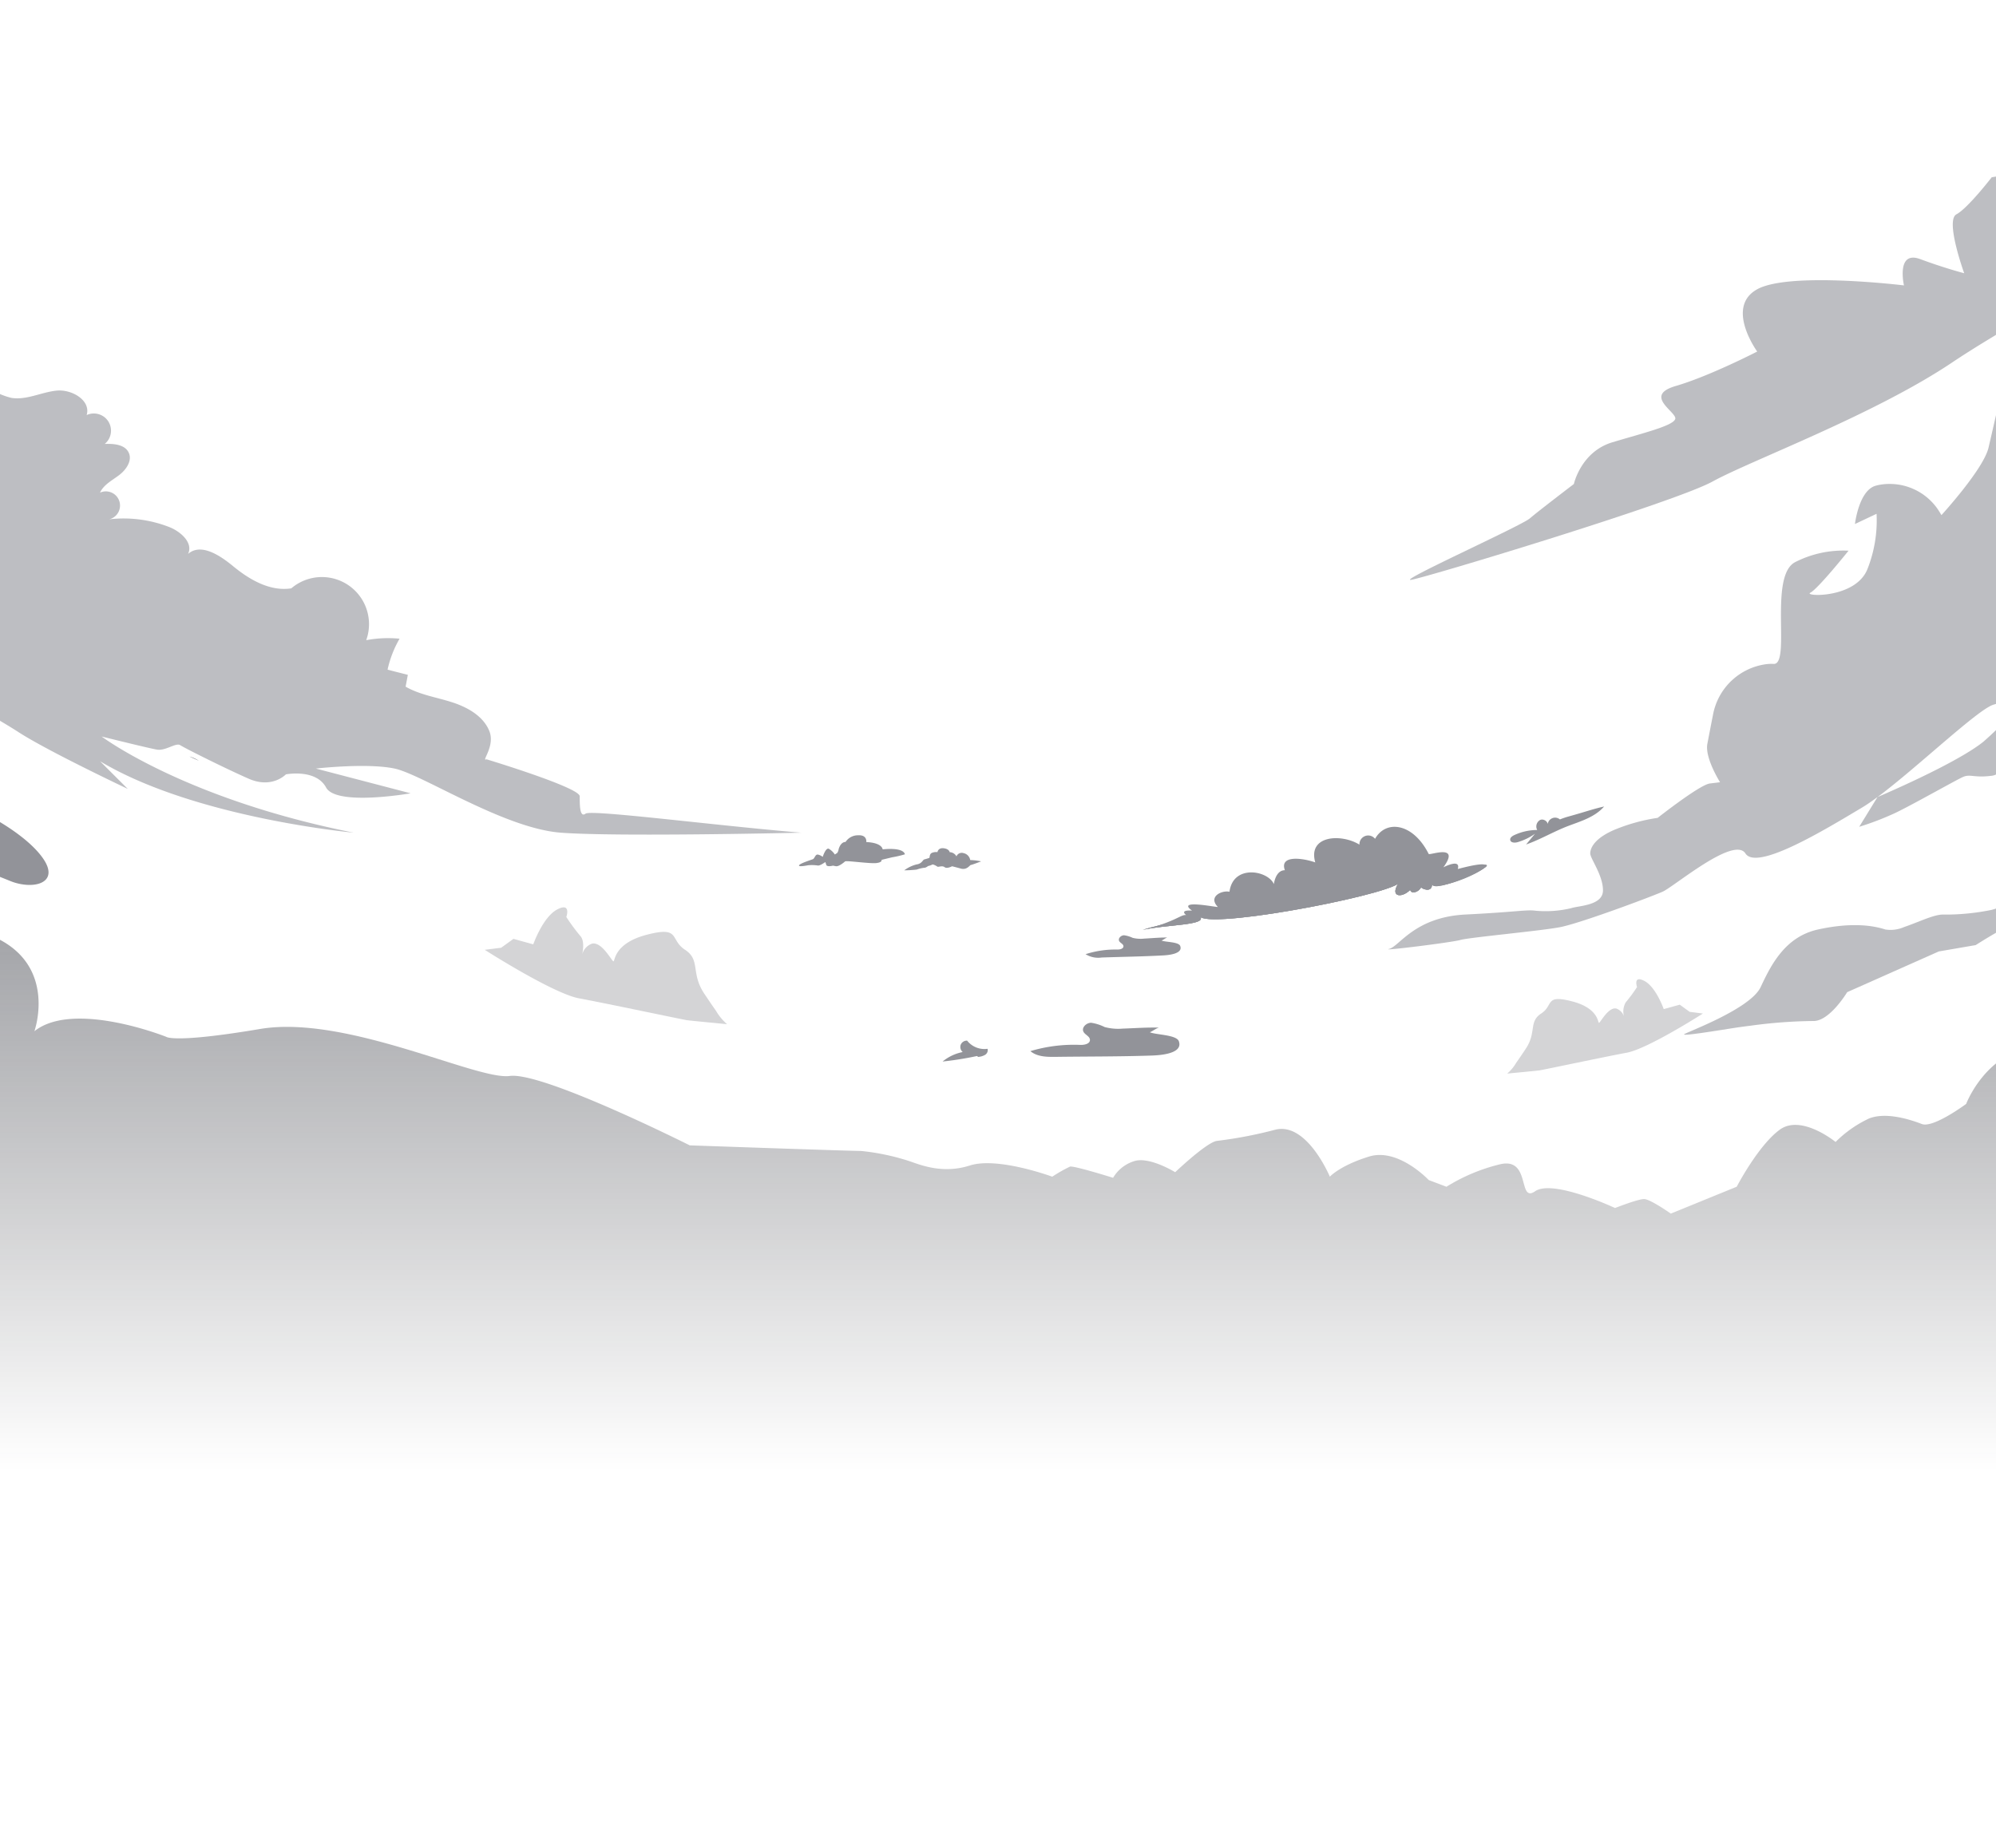 <svg xmlns="http://www.w3.org/2000/svg" width="352" height="326" viewBox="0 0 352 326">
    <defs>
        <linearGradient id="linear-gradient" x1=".5" x2=".5" y2=".918" gradientUnits="objectBoundingBox">
            <stop offset="0" stop-color="#252833"/>
            <stop offset="1" stop-color="#121319" stop-opacity="0"/>
        </linearGradient>
        <clipPath id="clip-path">
            <rect id="Rectangle_18541" data-name="Rectangle 18541" width="352" height="326" rx="20" transform="translate(143 225)" style="fill:#1b1d26"/>
        </clipPath>
        <style>
            .cls-3,.cls-5,.cls-7{isolation:isolate}.cls-4{fill:#252833}.cls-5{opacity:.4}.cls-7{opacity:.6}
        </style>
    </defs>
    <g id="Mask_Group_269" data-name="Mask Group 269" transform="translate(-143 -225)" style="opacity:.5;clip-path:url(#clip-path)">
        <g id="Group_16260" data-name="Group 16260" transform="translate(99.623 221.702)">
            <g id="Group_14580" data-name="Group 14580" class="cls-3" transform="translate(244.905 149.134)">
                <path id="Path_11172" data-name="Path 11172" class="cls-4" d="M510 256.516c4.127-.938 11.127-.794 10.17-2.252 3.036 2.028 36.426-4.534 35.219-6.408-2.094 2.836.189 3.206 1.781 1.6.15.812 1.5.432 1.929-.48-.035.228 1.927 1.141 1.919-.517 2.708 1.482 16.7-5.9 4.54-2.677.568-1.932-2.539-.3-2.539-.3 3.112-4.3-2.522-2.017-2.6-2.368-2.775-5.505-7.562-6.046-9.45-2.657a1.544 1.544 0 0 0-2.755 1.024c-3.205-1.977-9.151-1.652-7.791 3.134-2.475-.852-6.326-1.251-5.359 1.381-1.667 0-1.938 2.447-1.938 2.447-1.057-2.426-7.19-3.521-7.83 1.35-1.326-.293-3.828.834-2.059 2.676.032.145-7.5-1.449-4.535.657.353.023-2.368-.286-1.051.783-.904-.161-1.871 1.198-7.651 2.607z" transform="translate(-510.001 -238.342)"/>
                <path id="Path_11173" data-name="Path 11173" class="cls-4" d="M510 264.106c4.127-.939 11.127-.794 10.17-2.252 3.036 2.028 36.426-4.534 35.219-6.408-2.094 2.836.189 3.206 1.781 1.6.15.812 1.5.432 1.929-.48-.035.228 1.927 1.141 1.919-.517.283 1.773 12.087-3.614 9.22-3.414-8.778 1.773-11 2.9-21.262 1.862-1.186.876-6.3 4.706-7.91 1.8.473 1.228-1.89 1.966-2.318.4-1.345 1.978-9.576 3.861-12.21 3.222.05.5-1.845.814-2.4-.036-2.82 2.05-10.27 2.917-14.138 4.223z" transform="translate(-510.001 -245.931)"/>
                <path id="Path_11174" data-name="Path 11174" class="cls-4" d="M510 264.106c4.127-.939 11.127-.794 10.17-2.252 3.036 2.028 36.426-4.534 35.219-6.408-2.094 2.836.189 3.206 1.781 1.6.15.812 1.5.432 1.929-.48-.035.228 1.927 1.141 1.919-.517.283 1.773 12.087-3.614 9.22-3.414-8.778 1.773-11 2.9-21.262 1.862-1.186.876-6.3 4.706-7.91 1.8.473 1.228-1.89 1.966-2.318.4-1.345 1.978-9.576 3.861-12.21 3.222.05.5-1.845.814-2.4-.036-2.82 2.05-10.27 2.917-14.138 4.223z" transform="translate(-510.001 -245.931)"/>
            </g>
            <g id="Group_14581" data-name="Group 14581" class="cls-3" transform="translate(184.282 150.617)">
                <path id="Path_11175" data-name="Path 11175" class="cls-4" d="M319.454 419.545a17.974 17.974 0 0 1-2.287.533l-1.84.447s.215.431-.912.565-5.312-.479-5.518-.291-1.127.95-1.629.846l-.5-.1s-1.075.291-1.193-.152-.131-.278-.118-.443-.929.7-1.434.562a6.992 6.992 0 0 0-1.668-.031s-1.753.357-1.567 0 2.139-.948 2.45-1.083.412-.93.917-.794a2.11 2.11 0 0 1 .8.395s.521-1.661 1.07-1.433a3.166 3.166 0 0 1 1.067 1.015l.424-.278a1.512 1.512 0 0 0 .229-.549c.034-.265.391-1.385 1.238-1.388a2.606 2.606 0 0 1 2.21-1.176c1.653-.1 1.448 1.2 1.448 1.2s2.613.016 2.895 1.288c-.005-.005 3.564-.462 3.918.867z" transform="translate(-300.772 -416.181)"/>
                <path id="Path_11176" data-name="Path 11176" class="cls-4" d="M352 423.149a9.951 9.951 0 0 1 1.92.229c-.218.091-1.624.617-1.817.64s-.673.929-1.753.632-1.55-.409-1.55-.409-.888.491-1.32.157-1.1.039-1.285-.1-.805-.459-.89-.352a2.584 2.584 0 0 1-.722.249s-.448.347-.681.309a6.032 6.032 0 0 0-1.333.322 19.728 19.728 0 0 1-2.2.131 6.23 6.23 0 0 1 2.161-1.04c.933-.11 1.111-.817 1.364-.88s.758-.22.882-.268-.02-.715.512-.909a1.868 1.868 0 0 1 .933-.111s.1-.8 1.094-.685 1.061.69 1.061.69a1.428 1.428 0 0 1 1.2.739 1.006 1.006 0 0 1 1.238-.571 1.493 1.493 0 0 1 1.186 1.227z" transform="translate(-321.805 -418.768)"/>
            </g>
            <g id="Group_14583" data-name="Group 14583" class="cls-5" transform="translate(309.176 176.019)">
                <path id="Path_11181" data-name="Path 11181" class="cls-4" d="M648.97 343.29c.574-.073 5.074-.484 5.7-.574.681-.1 11.684-2.434 15.384-3.115s13.436-6.913 13.436-6.913l-2.338-.293-1.751-1.265-2.735.756-.089.024s-1.364-3.894-3.408-4.966-1.3 1.072-1.3 1.072a27.807 27.807 0 0 1-2.012 2.726 3.307 3.307 0 0 0-.253 2.6 2.188 2.188 0 0 0-1.4-1.531c-1.363-.291-2.727 2.337-3.018 2.512s.1-2.512-4.772-3.778-3.211.681-5.451 2.143-.779 3.31-2.727 6.23q-.989 1.485-1.68 2.465a7.7 7.7 0 0 1-1.586 1.907z" transform="translate(-648.97 -326.644)"/>
            </g>
            <g id="Group_16261" data-name="Group 16261" class="cls-5" transform="translate(128.861 163.339)">
                <path id="Path_11181-2" data-name="Path 11181" class="cls-4" d="M691.712 347.259c-.711-.09-6.284-.6-7.053-.71-.843-.122-14.469-3.014-19.051-3.857s-16.639-8.561-16.639-8.561l2.895-.363 2.169-1.567 3.387.936.11.029s1.689-4.823 4.221-6.15 1.608 1.328 1.608 1.328a34.433 34.433 0 0 0 2.491 3.375c.651.724.521 2.176.313 3.222a2.709 2.709 0 0 1 1.736-1.9c1.689-.361 3.378 2.895 3.738 3.111s-.119-3.111 5.909-4.678 3.977.843 6.75 2.654.965 4.1 3.377 7.715q1.224 1.84 2.081 3.053a9.544 9.544 0 0 0 1.958 2.363z" transform="translate(-648.97 -326.644)"/>
            </g>
            <path id="Path_11183" data-name="Path 11183" class="cls-4" d="M215.872 391.268a.323.323 0 0 1-.122-.028c.141.019.187.028.122.028z" transform="translate(-108.78 -170.433)"/>
            <path id="Path_11186" data-name="Path 11186" d="M421.824 470.219v-90.18s-13.412 8.9-15.648 10.678-9.388-7.1-16.094-4.736-9.389 9.473-9.389 9.473-5.812 4.322-7.824 3.542-6.285-2.161-9.29-.977a20.733 20.733 0 0 0-5.911 4.145s-6.035-4.934-9.836-2.171-7.6 10.065-7.6 10.065L328.61 414.8s-3.629-2.566-4.721-2.566-5.115 1.579-5.115 1.579-10.953-5.131-14.083-2.96-.67-6.118-6.259-4.737a32.2 32.2 0 0 0-9.389 3.947l-3.129-1.184s-5.365-5.724-10.506-4.145-6.93 3.553-6.93 3.553-4.023-9.671-9.612-8.289a75.377 75.377 0 0 1-10.283 1.974c-1.788.2-7.377 5.526-7.377 5.526s-4.471-2.763-7.153-1.974a6.569 6.569 0 0 0-3.8 2.961s-6.93-2.171-7.6-1.974a26.569 26.569 0 0 0-3.129 1.777s-9.612-3.553-14.53-1.974-8.941-.2-10.73-.789a40.253 40.253 0 0 0-8.494-1.776c-2.012 0-30.178-.987-30.178-.987s-25.93-13.026-31.742-12.237-28.836-10.855-44.037-8.289-16.542 1.382-16.542 1.382-16.318-6.513-23.248-.987c0 0 3.8-10.658-5.812-15.986s-14.083-.395-14.083-1.184-12.74-19.545-20.34-19.94-6.482 0-6.482 0v124.7z" transform="translate(9.42 -197.445)" style="fill:url(#linear-gradient)"/>
            <g id="Group_14584" data-name="Group 14584" class="cls-7" transform="translate(0 17.247)">
                <path id="Path_11191" data-name="Path 11191" class="cls-4" d="M134.2 123.722c-1.031.763-1.031-1.526-1.031-3.073s-16.437-6.517-16.437-6.517c-1.011.468 1.574-2.31.5-4.977s-3.871-4.214-6.613-5.094-5.658-1.306-8.153-2.736c.131-.694.261-1.4.392-2.09-1.189-.3-2.386-.6-3.575-.914a19.077 19.077 0 0 1 2.117-5.458 20.856 20.856 0 0 0-5.884.261 8.309 8.309 0 0 0-13.21-9.144c-3.719.585-7.335-1.5-10.243-3.891-2.323-1.918-5.691-4.159-7.963-2.179.942-1.966-1.306-3.96-3.341-4.75A22.124 22.124 0 0 0 50.2 71.806a2.5 2.5 0 1 0-1.627-4.706c.646-1.409 2.152-2.165 3.382-3.1s2.337-2.537 1.684-3.939C52.973 58.6 51 58.449 49.405 58.51a3.03 3.03 0 0 0-3.189-5.094c.784-2.585-2.619-4.585-5.307-4.31s-5.273 1.7-7.94 1.285a11.905 11.905 0 0 1-4.949-2.5q-4.558-3.31-9.13-6.613a6.2 6.2 0 0 1-2.344-2.482 27.182 27.182 0 0 1-.536-3.128C15.356 33.212 12.688 32 10.4 30.9s-4.82-2.885-4.682-5.422c.172-3.032 3.843-4.365 6.82-4.95A7.532 7.532 0 0 1 11.19 15.4a15.561 15.561 0 0 0-4.51-2.942c1.87.777 3.506-2.117 2.516-3.884s-3.169-2.4-5.135-2.86l3.41-.6A11.86 11.86 0 0 0-2.855.558a10.75 10.75 0 0 0-6.682-6.4s-.021.323-.055.935c-.543 9.253-4.853 84.315-1.719 86.481 3.342 2.317 15.682-1.024 15.682-1.024s4.629 4.365.515 6.166 0 2.825 7.459 8.744S29.05 106 34.192 109.34c5.059 3.286 18.843 9.816 19.276 10.016l-4.881-4.874C65.3 124.505 93.32 127.076 93.32 127.076c-29.354-5.823-44.011-16.623-44.457-16.959.323.075 8.242 2.056 9.755 2.31 1.54.255 3.341-1.285 4.111-.777s7.968 4.118 12.085 5.919 6.538-.777 6.538-.777 5.286-1.024 7.087 2.317 14.911 1.024 14.911 1.024l-16.712-4.365s9-1.031 13.88 0c2.049.433 5.774 2.358 10.146 4.51 6.056 2.97 13.35 6.359 19.173 6.8 10.023.763 42.409 0 42.409 0-15.427-1.287-37.019-4.112-38.046-3.356z" transform="translate(12.443 5.842)"/>
            </g>
            <path id="Path_11194" data-name="Path 11194" class="cls-4" d="M151.377 211.895c.536.259 1.084.5 1.638.733a5.3 5.3 0 0 0-1.638-.733z" transform="translate(-74.584 -75.159)"/>
            <path id="Path_11195" data-name="Path 11195" class="cls-4" d="m-9.7 208.847.628 10.629.751 12.76S-.857 235.5.1 235.4s4.046 2.716 7.963 4.144a26.867 26.867 0 0 1 9.219 5.986c1.952 1.94 12.8 5.912 16.849 7.581a9.431 9.431 0 0 0 3.085.708c2.888.148 4.994-1.324 2.864-4.52-2.858-4.28-10-7.852-10-7.852s-3.572-3.565-3.332-6.047-12.852-2.993-13.087-5.851-6.189-5-12.378-8.332S-9.7 209.192-9.7 208.847z" transform="translate(10.986 -94.446)"/>
            <g id="Group_14585" data-name="Group 14585" class="cls-7" transform="translate(288.21 63.849)">
                <path id="Path_11198" data-name="Path 11198" class="cls-4" d="m742.027 58.167-.141-1.744c-4.266-.45-7.407 9.647-7.407 9.647a8.56 8.56 0 0 0-4.711-1.12c-3.141 0-3.141 6.281-10.1 4.936s3.141-9.427 3.141-9.427l-8.074 2.941a8.283 8.283 0 0 0-5.25 5.958c-.408 1.8-.872 3.835-1.256 5.466-.9 3.811-8.3 11.888-8.3 11.888l-.286-.473a10.3 10.3 0 0 0-10.6-4.875 8.256 8.256 0 0 0-.783.188c-2.916.9-3.586 6.732-3.586 6.732l3.811-1.8a23.251 23.251 0 0 1-1.57 9.652c-2.02 5.381-11.443 4.936-10.1 4.261s6.731-7.407 6.731-7.407a18.658 18.658 0 0 0-9.422 2.02c-4.711 2.47-.675 18.174-3.816 17.949a7.125 7.125 0 0 0-1.51.08 11.016 11.016 0 0 0-9.146 8.832 737.341 737.341 0 0 0-1.013 5.227c-.445 2.466 2.245 6.732 2.245 6.732l-1.8.22c-1.8.225-9.2 6.061-9.2 6.061a32.274 32.274 0 0 0-7.406 2.016c-3.811 1.57-4.486 3.366-4.486 4.266s2.245 3.816 2.245 6.507-4.266 2.691-5.611 3.141a19.3 19.3 0 0 1-6.282.45c-1.57-.225-3.366.225-12.338.67s-11.668 5.611-13.463 6.061 10.992-1.125 12.563-1.575 13.913-1.57 17.5-2.241 16.158-5.386 18.174-6.281c1.336-.6 6.4-4.725 10.266-6.544 1.974-.923 3.633-1.252 4.317-.188 2.02 3.141 14.138-4.266 20.532-8.077.816-.487 1.749-1.13 2.761-1.88l-.478.773-2.752 4.481a51.365 51.365 0 0 0 6.23-2.381c2.2-1.036 6.924-3.666 9.825-5.236 1.1-.6 1.941-1.041 2.278-1.186 1.228-.534 1.983.178 4.838-.178a2.5 2.5 0 0 0 2.316-3.033s4.636 1.43 7.139-5.5c0 0 5.874-4.936 8.789-7.627s-2.916-7.4-2.916-7.4 7.627-4.266 11.217-9.2-3.816-3.141-4.936-3.591S742.782 82.9 743.9 81.549zm-51.035 77.253c-1.336.6-2.213.97-2.316 1.013 6.947-5.166 17.715-15.507 20.452-16.29 3.141-.9 6.056-3.366 7.4-3.591a.378.378 0 0 1 .281.084 1.577 1.577 0 0 0-.281-.084 59.525 59.525 0 0 1-9.169 10.1l-.075.061c-3.63 2.909-12.157 6.87-16.292 8.707z" transform="translate(-602.382 -56.409)"/>
            </g>
            <g id="Group_14588" data-name="Group 14588" class="cls-7" transform="translate(292.021)">
                <path id="Path_11205" data-name="Path 11205" class="cls-4" d="M610.765 25.763c2.851-.478 46.413-13.641 53.12-17.334s28.43-11.727 42.254-21S752.958-39.1 752.958-39.1l-6.632-39.535s-4.515-.708-6.339-1.134-4.884 4.113-4.884 4.113-6.766-1.063-13.055 5.121 1.374 8.192 1.374 8.192a63.027 63.027 0 0 0-4.206 7.663c-1.3 3.149 3.512 7.834 3.512 7.834l-9.617 1.613s-4.211 5.463-6.225 6.533 1.373 10.391 1.373 10.391-3.443-.888-7.745-2.488-2.879 4.633-2.879 4.633-20.19-2.468-25.886.686.007 10.982.007 10.982-8.427 4.345-14.361 6.073.424 4.688-.11 5.873-5.462 2.382-11.044 4.05-6.817 7.368-6.817 7.368-3.315 2.529-5.718 4.411a76.626 76.626 0 0 0-2.057 1.66c-1.599 1.361-23.734 11.302-20.884 10.824z" transform="translate(-610.512 79.8)"/>
            </g>
            <g id="Group_14591" data-name="Group 14591" class="cls-7" transform="translate(340.368 118.622)">
                <path id="Path_11215" data-name="Path 11215" class="cls-4" d="M807.253 203.3s-11.443 8.755-16.153 11a59.626 59.626 0 0 1-11.218 3.816c-2.466.675-5.606 2.02-7.4 2.466s-7.407 4.041-7.407 4.041l-6.507 1.12-16.154 7.182s-3.141 5.241-6.056 5.086a87.424 87.424 0 0 0-10.988.83 90.305 90.305 0 0 0-2.7.366c-2.916.45-9.647 1.57-8.972 1.12s11.668-4.486 13.458-8.3 4.266-8.869 10.1-10.154 9.647-.736 11.893 0a5.976 5.976 0 0 0 3.342-.45c2.381-.8 5.171-2.184 6.755-2.184a40.69 40.69 0 0 0 8.6-.82 7.928 7.928 0 0 0 1.5-.525c2.241-1.12 7.364-5.606 7.364-5.606s-8.039.22-6.919-.675 4.716-2.916 7.857-6.281 11.218-12.568 12.113-15.258a28.329 28.329 0 0 1 6.057-9.647c2.672-2.644 9.469-6.807 9.68-7.167-.038.164-.239 1.589-.53 3.642-.863 6.122-2.48 17.841-2.644 18.334a49.085 49.085 0 0 1-5.831 7.627c-1.345 1.125-17.054 11.668-15.479 11.218s14.855-6.056 17.522-8.3a31.065 31.065 0 0 1 5.583-4.036c.669-.238 3.134 1.555 3.134 1.555z" transform="translate(-713.649 -173.25)"/>
            </g>
            <g id="Group_14593" data-name="Group 14593" class="cls-3" transform="translate(234.823 145.553)">
                <path id="Path_11221" data-name="Path 11221" class="cls-4" d="m651.037 237.4 1.572-1.9a10.272 10.272 0 0 1-3.074 1.489c-.5.145-1.224.113-1.3-.4-.057-.381.334-.665.681-.83a9.525 9.525 0 0 1 4.083-.916 1.311 1.311 0 0 1 .521-1.776c.636-.276 1.5.35 1.325 1.021a1.31 1.31 0 0 1 2.155-1.111 14.071 14.071 0 0 1 1.7-.565l1.117-.318c1.649-.469 3.3-1.027 4.974-1.394-1.632 1.889-4.144 2.6-6.4 3.459-2.502.959-4.809 2.347-7.354 3.241z" transform="translate(-573.351 -230.701)"/>
                <path id="Path_11224" data-name="Path 11224" class="cls-4" d="M498.851 279.734a5.847 5.847 0 0 1-2.057-.135 5.133 5.133 0 0 0-1.515-.451c-.53 0-1.1.54-.86 1.015.177.355.712.493.751.887.046.473-.617.625-1.093.615a17.083 17.083 0 0 0-5.582.816 4.216 4.216 0 0 0 2.847.588c3.59-.122 7.191-.172 10.778-.365.737-.039 3.64-.216 3.056-1.687-.286-.72-2.649-.658-3.276-.935.328-.14.66-.434 1-.541-1.341-.01-2.7.123-4.049.193z" transform="translate(-488.495 -256.438)"/>
            </g>
            <g id="Group_14597" data-name="Group 14597" class="cls-3" transform="rotate(6.02 -1612.328 2093.37)">
                <path id="Path_11237" data-name="Path 11237" class="cls-4" d="M5.921 2.515A56.962 56.962 0 0 1 0 4.113a7.959 7.959 0 0 1 3.353-2.034A1.158 1.158 0 0 1 2.866.832 1.158 1.158 0 0 1 3.915 0a3.887 3.887 0 0 0 3.74 1.051.984.984 0 0 1-.346 1.122 2.879 2.879 0 0 1-1.161.475" transform="translate(0 5.832)"/>
                <path id="Path_11238" data-name="Path 11238" class="cls-4" d="M15.8.839A9.18 9.18 0 0 1 12.572.9a8.058 8.058 0 0 0-2.425-.5c-.827.078-1.64.989-1.208 1.7.323.53 1.177.674 1.29 1.286.135.733-.88 1.057-1.623 1.1A26.788 26.788 0 0 0 0 6.5c1.285.873 2.98.724 4.522.541 5.588-.666 11.2-1.221 16.775-2 1.145-.159 5.653-.82 4.546-3.039C25.3.916 21.622 1.326 20.606.978 21.1.715 21.578.213 22.1 0c-2.1.163-4.209.55-6.3.839z" transform="translate(15.202)"/>
            </g>
        </g>
        <path id="Path_11388" data-name="Path 11388" class="cls-4" d="m280.125 75.994.475-1.076.871.58 2.529-.663s6.729 2.649 10.687 2.731l4.354 3.228s4.038-2.151 6.175.083 8.075 1.986 8.075 1.986 3.087.248 3.087 2.814 3.087 4.386 3.087 4.386l2.691-.166-1.108-.414c.712-.331-.4-.911-.4-.911s-2.771-.91-1.9-2.813 10.608 9.186 17.573 9.352 10.291-.414 19.157-3.641a18.482 18.482 0 0 1 16.069 1.9s5.225.58 7.045-.828l-2.612-1.407s-1.425-.331-4.037 1.241c0 0-6.333-3.062-10.132-3.476s-14.011 4.221-24.3 2.482c0 0-6.253-2.234-7.678-3.724l2.137-.249-3.325-1.076 2.374-.579-4.274-1.572 1.979-.745-4.2-1.076 2.454-.91-4.908-.993 2.375-.993-4.433-.91 2.3-1.241-4.354-.166s1.267-18.206 11.953-19.7 14.011 4.055 14.011 4.055-7.441-12.331-3.958-15.476 9.1-.5 9.1-.5-3.483-6.042-17.415-7.862c0 0-.95-1.572 3.641-.58 0 0-.554-2.317-9.5-1.241s-2.77-2.731.159-2.151c0 0-7.2-.662-10.053 3.393s-6.016 10.345-8.075 9.765c0 0-1.029-.662.871-1.9 0 0-2.454-.745-2.85 3.393a87.5 87.5 0 0 0 .317 11.917s1.267-.248.079 2.649-.316 0-.316 0-4.275-13.076-11.557-13.159c0 0-5.383-2.565-6.016-4.138l-2.771.083s-4.037-3.559-12.665-3.228l-3.562.249-2.849 1.655s10.845-1.738 11.794 1.407c0 0 1.663-.662 3.879 2.152s5.145 5.793 5.145 5.793-.554.993-1.9-.331.317 1.986 2.85 2.151c0 0 5.145 7.614 7.679 7.614 0 0-.079 6.786-2.85 9.269H292l1.5-1.738-3.087 1.49.792-1.655-2.454.662s.475-1.82 4.354-3.476l2.216-1.738-2.216.828-2.692.745-2.374 1.986-.554-.993 3.72-2.4 2.771-.91-2.85.331-2.216.579-1.979 1.572-2.3 2.069-1.663.331-4.013 4.09-.828-1.082.124 1.775z" transform="translate(371.453 233.903)"/>
    </g>
</svg>

